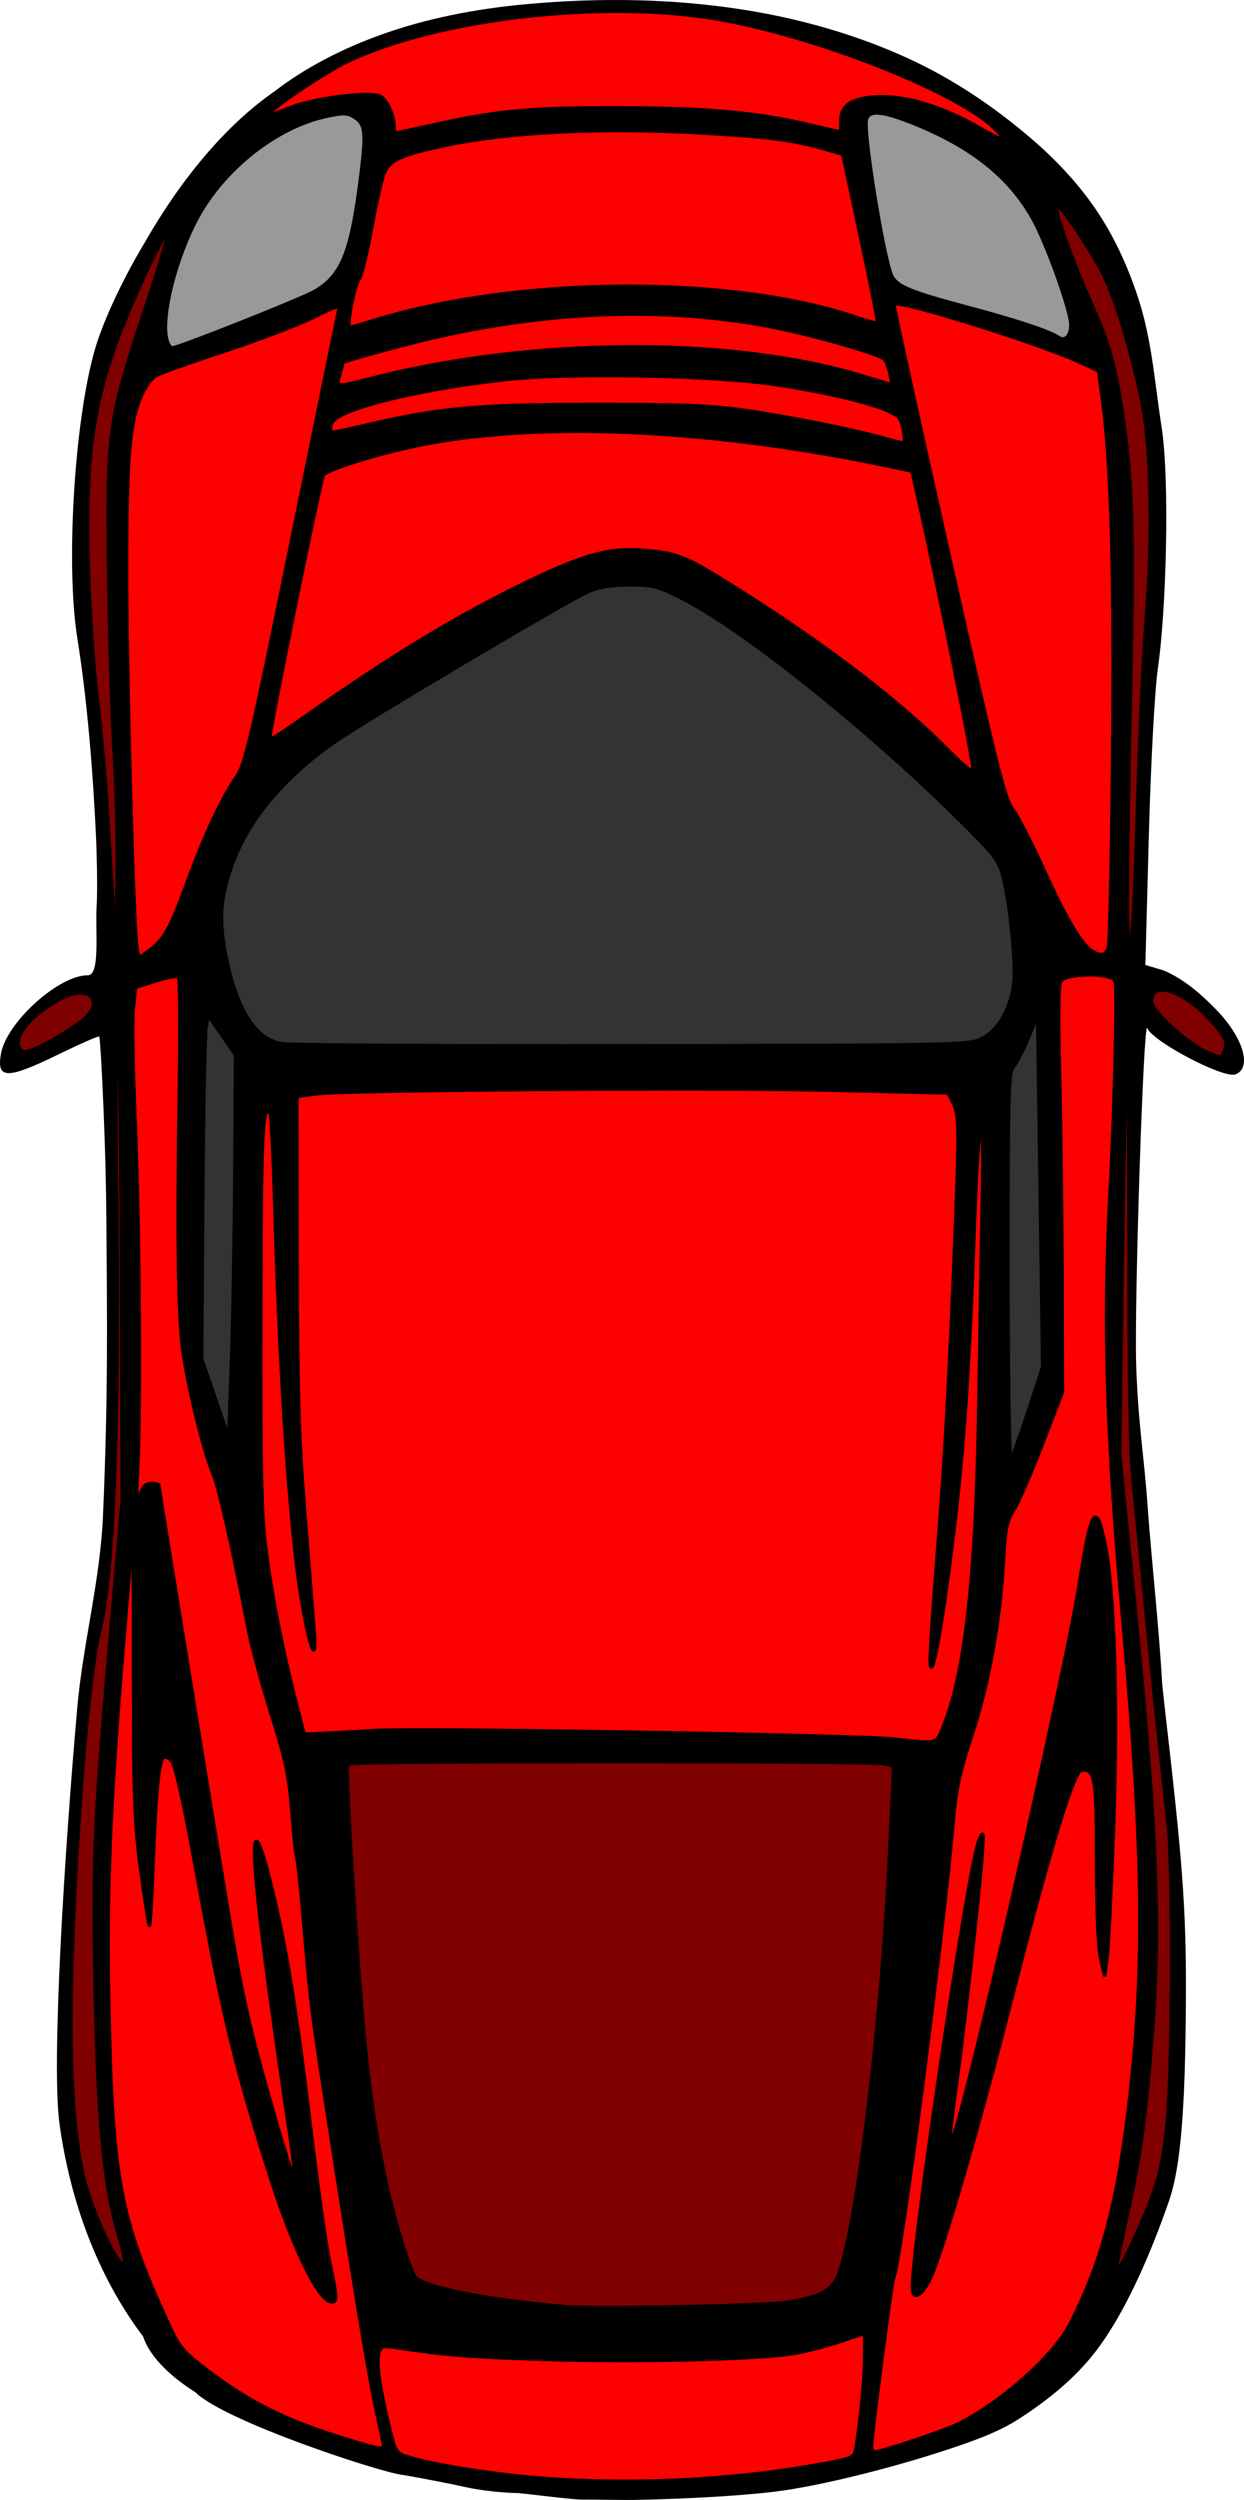 <?xml version="1.0" encoding="UTF-8" standalone="no"?>
<!-- Created with Inkscape (http://www.inkscape.org/) -->

<svg
   width="220.017"
   height="442.143"
   id="svg3515"
   version="1.1"
   inkscape:version="0.48.1 "
   sodipodi:docname="cars_racer.svg"
   xmlns:inkscape="http://www.inkscape.org/namespaces/inkscape"
   xmlns:sodipodi="http://sodipodi.sourceforge.net/DTD/sodipodi-0.dtd"
   xmlns="http://www.w3.org/2000/svg"
   xmlns:svg="http://www.w3.org/2000/svg"
   xmlns:rdf="http://www.w3.org/1999/02/22-rdf-syntax-ns#"
   xmlns:cc="http://creativecommons.org/ns#"
   xmlns:dc="http://purl.org/dc/elements/1.1/">
  <defs
     id="defs3517">
    <clipPath
       clipPathUnits="userSpaceOnUse"
       id="clipPath536">
      <rect
         style="opacity:0.5;fill:#00ff00"
         id="rect538"
         width="262.434"
         height="544.368"
         x="-471.938"
         y="486.426" />
    </clipPath>
  </defs>
  <sodipodi:namedview
     id="base"
     pagecolor="#ffffff"
     bordercolor="#666666"
     borderopacity="1.0"
     inkscape:pageopacity="0.0"
     inkscape:pageshadow="2"
     inkscape:zoom="0.35"
     inkscape:cx="548.3593"
     inkscape:cy="38.214297"
     inkscape:document-units="px"
     inkscape:current-layer="layer1"
     showgrid="false"
     fit-margin-top="0"
     fit-margin-left="0"
     fit-margin-right="0"
     fit-margin-bottom="0"
     inkscape:window-width="1680"
     inkscape:window-height="988"
     inkscape:window-x="-8"
     inkscape:window-y="-8"
     inkscape:window-maximized="1"
     inkscape:showpageshadow="2"
     inkscape:pagecheckerboard="0"
     inkscape:deskcolor="#d1d1d1" />
  <g
     inkscape:label="Layer 1"
     inkscape:groupmode="layer"
     id="layer1"
     transform="translate(445.687,-242.719)">
    <g
       id="g3271"
       transform="translate(1.876,-286.769)"
       clip-path="url(#clipPath536)">
      <path
         inkscape:export-ydpi="90"
         inkscape:export-xdpi="90"
         inkscape:export-filename="C:\Users\Dovile\Desktop\doodles\racer\red.png"
         sodipodi:nodetypes="cacaaasccssccscsaaassccsccccaassasssssacssccscccc"
         inkscape:connector-curvature="0"
         id="path2995-4-8"
         d="m -399.006,545.641 c 5.527,-4.255 11.898,-7.479 18.449,-9.873 8.355,-3.053 17.246,-4.733 26.104,-5.546 12.829,-1.176 25.914,-1.012 38.635,1.023 10.067,1.61 20.056,4.471 29.301,8.769 7.687,3.573 14.84,8.414 21.28,13.926 4.472,3.828 8.584,8.2 11.834,13.108 3.206,4.841 5.602,10.256 7.348,15.794 2.269,7.197 2.786,14.865 3.951,22.291 1.461,9.581 0.782,32.787 -0.684,42.618 -0.532,3.569 -1.245,16.818 -1.585,29.443 l -0.617,22.954 3.239,0.974 c 3.769,1.58 7.122,4.632 9.76,7.423 4.462,4.839 5.807,9.889 2.918,10.958 -2.104,0.779 -14.658,-5.82 -15.584,-8.191 -0.649,-1.661 -2.295,48.126 -1.963,59.403 0.301,10.246 1.449,16.676 2.016,25.026 0.802,10.844 2,21.156 2.587,31.561 0.438,4.166 1.184,10.562 1.4,12.49 2.615,23.294 3.023,30.892 2.714,50.536 -0.279,17.706 -1.536,24.462 -2.926,28.47 -1.891,5.452 -6.597,18.26 -12.924,26.522 -3.69,4.819 -8.573,8.739 -13.68,12.019 -3.196,2.052 -6.809,3.415 -10.399,4.655 -10.657,3.682 -24.745,7.22 -32.821,8.181 -10.061,1.197 -24.481,1.469 -25.97,1.455 l -7.358,-0.073 c -1.607,0.12 -7.778,-0.729 -11.899,-1.143 -2.742,-0.033 -6.867,-0.492 -9.167,-1.02 -2.3,-0.528 -7.325,-1.508 -11.167,-2.179 -3.508,-0.252 -31.612,-9.474 -36.799,-14.641 -3.446,-2.159 -7.913,-5.766 -9.234,-9.845 -8.155,-10.819 -12.882,-24.021 -14.763,-37.394 -1.558,-10.816 0.943,-49.19 3.095,-73.676 1.002,-11.403 4.068,-22.601 4.564,-34.037 0.937,-21.623 0.724,-35.03 0.597,-52.546 -0.047,-6.514 -0.22,-12.672 -0.504,-19.537 -0.283,-6.865 -0.623,-12.592 -0.756,-12.728 -0.132,-0.135 -3.36,1.277 -7.173,3.138 -9.138,4.461 -11.003,4.446 -10.212,-0.08 0.972,-5.565 10.256,-13.953 15.374,-13.892 2.223,0.027 1.296,-8.021 1.544,-12.07 0.233,-3.798 -0.056,-11.414 -0.056,-11.414 -0.619,-13.854 -1.778,-26.374 -3.329,-35.959 -2.201,-13.6 -0.402,-40.685 3.489,-52.545 1.678,-5.115 5.037,-12.011 8.388,-17.568 6.379,-11.176 14.314,-20.778 22.983,-26.781 z"
         style="fill:#000000" />
      <path
         inkscape:export-ydpi="90"
         inkscape:export-xdpi="90"
         inkscape:export-filename="C:\Users\Dovile\Desktop\doodles\racer\red.png"
         inkscape:connector-curvature="0"
         id="path3029"
         d="m -254.368,697.731 c -1.858,-1.082 -4.688,-5.845 -8.621,-14.508 -2.119,-4.666 -4.582,-9.442 -5.475,-10.612 -1.416,-1.857 -2.867,-7.661 -11.401,-45.627 -5.378,-23.924 -9.698,-43.595 -9.599,-43.713 0.703,-0.839 25.046,6.733 32.474,10.101 l 3.723,1.688 0.724,5.437 c 1.523,11.44 2.062,30.747 1.756,62.898 -0.169,17.746 -0.502,32.876 -0.74,33.622 -0.469,1.471 -1.218,1.659 -2.841,0.713 z"
         style="fill:#ff0000;fill-opacity:1;fill-rule:evenodd;stroke:#000000;stroke-width:0.603;stroke-linecap:butt;stroke-linejoin:miter;stroke-miterlimit:4;stroke-dasharray:none;stroke-dashoffset:0;stroke-opacity:1" />
      <path
         inkscape:export-ydpi="90"
         inkscape:export-xdpi="90"
         inkscape:export-filename="C:\Users\Dovile\Desktop\doodles\racer\red.png"
         inkscape:connector-curvature="0"
         id="path3031"
         d="m -423.313,697.299 c -0.63,-2.954 -1.895,-49.477 -1.857,-68.28 0.039,-19.258 0.589,-25.236 2.749,-29.857 0.621,-1.329 1.688,-2.766 2.371,-3.192 0.683,-0.427 6.12,-2.381 12.081,-4.342 5.961,-1.962 13.027,-4.643 15.7,-5.957 4.529,-2.227 4.841,-2.301 4.561,-1.081 -0.165,0.72 -3.895,18.95 -8.288,40.51 -7.117,34.93 -8.172,39.473 -9.687,41.698 -2.663,3.911 -5.623,10.159 -8.388,17.707 -3.329,9.086 -4.311,10.939 -6.809,12.845 l -2.084,1.59 z"
         style="fill:#ff0000;fill-opacity:1;fill-rule:evenodd;stroke:#000000;stroke-width:0.603;stroke-linecap:butt;stroke-linejoin:miter;stroke-miterlimit:4;stroke-dasharray:none;stroke-dashoffset:0;stroke-opacity:1" />
      <path
         inkscape:export-ydpi="90"
         inkscape:export-xdpi="90"
         inkscape:export-filename="C:\Users\Dovile\Desktop\doodles\racer\red.png"
         inkscape:connector-curvature="0"
         id="path3033"
         d="m -274.132,552.201 c -7.311,-4.246 -14.687,-6.246 -20.039,-5.434 -3.306,0.502 -4.688,1.727 -4.688,4.158 v 1.932 l -5.88,-1.366 c -9.218,-2.142 -17.983,-2.907 -33.622,-2.938 -15.338,-0.029 -21.272,0.521 -32.497,3.016 -3.61,0.802 -6.664,1.459 -6.785,1.459 -0.121,0 -0.22,-0.502 -0.22,-1.116 0,-2.166 -1.37,-5.006 -2.637,-5.47 -2.151,-0.787 -11.763,0.478 -15.689,2.063 -1.995,0.806 -3.709,1.384 -3.809,1.284 -0.513,-0.513 9.813,-7.507 13.997,-9.481 16.113,-7.602 45.199,-10.918 65.309,-7.445 17.902,3.091 43.121,13.138 49.382,19.673 2.074,2.165 1.335,2.077 -2.821,-0.336 z"
         style="fill:#ff0000;fill-opacity:1;fill-rule:evenodd;stroke:#000000;stroke-width:0.603;stroke-linecap:butt;stroke-linejoin:miter;stroke-miterlimit:4;stroke-dasharray:none;stroke-dashoffset:0;stroke-opacity:1" />
      <path
         inkscape:export-ydpi="90"
         inkscape:export-xdpi="90"
         inkscape:export-filename="C:\Users\Dovile\Desktop\doodles\racer\red.png"
         inkscape:connector-curvature="0"
         id="path3035"
         d="m -385.43,583.518 c 0.402,-2.138 1.036,-4.256 1.409,-4.705 0.373,-0.449 1.359,-4.501 2.19,-9.004 0.832,-4.503 1.846,-8.919 2.254,-9.814 1.038,-2.279 3.166,-3.204 11.254,-4.891 10.657,-2.223 26.943,-3.053 42.988,-2.192 13.354,0.717 17.783,1.263 23.486,2.894 l 3.342,0.956 0.991,4.617 c 4.07,18.968 5.295,25.017 5.105,25.207 -0.12,0.12 -1.688,-0.286 -3.484,-0.904 -22.135,-7.611 -60.225,-7.391 -85.587,0.495 -2.156,0.67 -4.091,1.221 -4.299,1.223 -0.208,0.003 -0.05,-1.745 0.352,-3.883 z"
         style="fill:#ff0000;fill-opacity:1;fill-rule:evenodd;stroke:#000000;stroke-width:0.603;stroke-linecap:butt;stroke-linejoin:miter;stroke-miterlimit:4;stroke-dasharray:none;stroke-dashoffset:0;stroke-opacity:1" />
      <path
         inkscape:export-ydpi="90"
         inkscape:export-xdpi="90"
         inkscape:export-filename="C:\Users\Dovile\Desktop\doodles\racer\red.png"
         inkscape:connector-curvature="0"
         id="path3037"
         d="m -279.866,662.161 c -8.4,-8.512 -21.297,-18.419 -36.483,-28.023 -9.981,-6.313 -11.271,-6.853 -17.49,-7.323 -6.047,-0.458 -10.293,0.702 -20.505,5.599 -12.026,5.768 -24.576,13.374 -39.364,23.859 -3.275,2.322 -6.045,4.128 -6.156,4.013 -0.309,-0.318 8.965,-45.939 9.509,-46.779 0.583,-0.9 8.439,-3.426 15.445,-4.965 21.466,-4.717 52.989,-3.369 85.799,3.667 l 2.838,0.609 0.915,4.029 c 3.907,17.196 10.173,48.195 9.904,48.999 -0.108,0.323 -2.094,-1.335 -4.414,-3.686 z"
         style="fill:#ff0000;fill-opacity:1;fill-rule:evenodd;stroke:#000000;stroke-width:0.603;stroke-linecap:butt;stroke-linejoin:miter;stroke-miterlimit:4;stroke-dasharray:none;stroke-dashoffset:0;stroke-opacity:1" />
      <path
         inkscape:export-ydpi="90"
         inkscape:export-xdpi="90"
         inkscape:export-filename="C:\Users\Dovile\Desktop\doodles\racer\red.png"
         inkscape:connector-curvature="0"
         id="path3039"
         d="m -291.321,606.959 c -5.419,-1.516 -16.734,-3.778 -24.425,-4.882 -6.055,-0.87 -11.396,-1.078 -27.139,-1.061 -20.759,0.023 -27.196,0.636 -40.908,3.892 -2.81,0.667 -5.192,1.129 -5.295,1.026 -0.103,-0.103 -0.031,-0.784 0.16,-1.514 0.627,-2.4 14.208,-5.884 30.193,-7.746 11.397,-1.328 37.368,-0.854 48.733,0.889 11.673,1.79 20.577,4.253 21.589,5.97 0.602,1.023 1.075,4.373 0.609,4.323 -0.275,-0.03 -1.857,-0.434 -3.516,-0.898 z"
         style="fill:#ff0000;fill-opacity:1;fill-rule:evenodd;stroke:#000000;stroke-width:0.603;stroke-linecap:butt;stroke-linejoin:miter;stroke-miterlimit:4;stroke-dasharray:none;stroke-dashoffset:0;stroke-opacity:1" />
      <path
         inkscape:export-ydpi="90"
         inkscape:export-xdpi="90"
         inkscape:export-filename="C:\Users\Dovile\Desktop\doodles\racer\red.png"
         inkscape:connector-curvature="0"
         id="path3041"
         d="m -387.472,595.702 c 0.309,-1.076 0.561,-2.006 0.561,-2.068 0,-0.187 6.591,-2.055 12.665,-3.59 22.273,-5.628 44.45,-6.524 63.928,-2.582 7.465,1.511 18.523,4.731 19.217,5.596 0.3,0.374 0.729,1.539 0.954,2.591 l 0.408,1.912 -5.616,-1.684 c -23.147,-6.94 -58.156,-6.722 -86.6,0.541 -6.308,1.611 -6.19,1.626 -5.518,-0.716 z"
         style="fill:#ff0000;fill-opacity:1;fill-rule:evenodd;stroke:#000000;stroke-width:0.603;stroke-linecap:butt;stroke-linejoin:miter;stroke-miterlimit:4;stroke-dasharray:none;stroke-dashoffset:0;stroke-opacity:1" />
      <path
         inkscape:export-ydpi="90"
         inkscape:export-xdpi="90"
         inkscape:export-filename="C:\Users\Dovile\Desktop\doodles\racer\red.png"
         inkscape:connector-curvature="0"
         id="path3043"
         d="m -293.431,962.243 c 0,-1.73 3.605,-29.358 3.891,-29.821 1.172,-1.896 8.819,-60.398 10.573,-80.884 0.477,-5.568 1.137,-8.603 3.308,-15.199 3,-9.118 5.008,-20.235 5.583,-30.916 0.298,-5.542 0.586,-6.981 1.748,-8.745 0.765,-1.161 3.029,-6.36 5.031,-11.553 l 3.64,-9.442 -0.075,-21.617 c -0.041,-11.89 -0.245,-27.995 -0.452,-35.79 -0.239,-8.967 -0.158,-14.56 0.22,-15.228 0.847,-1.497 9.032,-1.558 9.602,-0.072 0.442,1.152 -0.04,21.768 -0.872,37.313 -1.264,23.607 -0.657,43.211 2.401,77.497 3.424,38.383 3.721,58.946 1.181,81.719 -2.121,19.02 -4.855,29.575 -10.589,40.891 -2.851,5.627 -11.997,13.826 -19.809,17.76 -2.365,1.191 -13.61,4.975 -14.783,4.975 -0.328,0 -0.596,-0.4 -0.596,-0.89 z m 10.625,-30.273 c 2.12,-4.794 8.526,-26.857 13.804,-47.541 6.944,-27.214 11.286,-41.564 12.654,-41.828 2.435,-0.469 2.72,1.203 2.72,15.981 0,8.691 0.274,15.244 0.721,17.224 l 0.721,3.196 0.421,-3.18 c 0.232,-1.749 0.747,-12.14 1.145,-23.091 0.795,-21.872 0.162,-42.325 -1.562,-50.473 -1.553,-7.337 -2.421,-5.955 -4.453,7.086 -2.589,16.619 -21.147,97.429 -22.7,98.848 -0.414,0.378 -0.238,-1.372 1.233,-12.304 1.323,-9.827 3.841,-32.465 4.227,-37.995 0.317,-4.544 0.286,-4.715 -0.535,-2.941 -1.769,3.824 -11.781,71.007 -11.785,79.082 -0.001,2.579 1.827,1.465 3.388,-2.063 z"
         style="fill:#ff0000;fill-opacity:1;fill-rule:evenodd;stroke:#000000;stroke-width:0.603;stroke-linecap:butt;stroke-linejoin:miter;stroke-miterlimit:4;stroke-dasharray:none;stroke-dashoffset:0;stroke-opacity:1" />
      <path
         inkscape:export-ydpi="90"
         inkscape:export-xdpi="90"
         inkscape:export-filename="C:\Users\Dovile\Desktop\doodles\racer\red.png"
         inkscape:connector-curvature="0"
         id="path3045"
         d="m -386.609,960.777 c -10.624,-3.296 -16.951,-6.458 -24.499,-12.245 -4.214,-3.23 -4.787,-3.939 -6.865,-8.484 -8.443,-18.462 -9.71,-25.313 -10.342,-55.921 -0.407,-19.703 0.206,-35.058 2.504,-62.722 0.813,-9.785 1.563,-19.012 1.667,-20.505 0.104,-1.493 0.192,9.092 0.194,23.521 0.004,23.235 0.15,27.325 1.274,35.774 0.698,5.247 1.389,9.659 1.536,9.805 0.146,0.146 0.461,-5.097 0.699,-11.651 0.426,-11.708 0.975,-17.255 1.788,-18.068 0.226,-0.226 0.852,0.031 1.391,0.57 0.67,0.67 2.009,6.584 4.227,18.66 5.023,27.358 7.051,35.733 13.477,55.674 4.001,12.415 8.476,21.41 10.65,21.41 1.041,0 1.008,-0.578 -0.418,-7.407 -0.665,-3.184 -2.163,-13.826 -3.329,-23.647 -2.436,-20.52 -4.371,-32.359 -7.016,-42.923 -3.738,-14.926 -3.83,-7.017 -0.225,19.397 1.177,8.624 2.699,19.28 3.383,23.681 0.684,4.4 1.157,8.436 1.05,8.968 -0.106,0.532 -2.171,-6.053 -4.589,-14.634 -3.768,-13.375 -4.863,-18.443 -7.666,-35.504 -4.552,-27.698 -11.76,-72.077 -11.76,-72.402 0,-0.149 -0.527,-0.27 -1.171,-0.27 -1.344,0 -1.847,0.654 -2.51,3.264 -0.26,1.024 -0.285,-1.666 -0.054,-5.978 0.572,-10.72 0.305,-44.411 -0.497,-62.7 -0.363,-8.281 -0.485,-16.694 -0.27,-18.696 l 0.39,-3.64 3.586,-1.134 c 1.972,-0.623 3.78,-0.94 4.016,-0.703 0.236,0.237 0.294,9.431 0.128,20.433 -0.385,25.505 -0.205,39.236 0.593,45.387 0.795,6.129 3.773,18.377 5.34,21.958 1.049,2.397 3.389,12.702 6.412,28.234 0.537,2.758 2.32,9.272 3.962,14.474 2.532,8.023 3.081,10.64 3.615,17.243 0.346,4.281 0.745,7.971 0.886,8.199 0.141,0.228 0.672,5.274 1.181,11.214 1.286,15.028 1.306,15.189 4.588,36.43 4.538,29.369 7.096,44.791 8.408,50.682 0.661,2.966 1.201,5.531 1.201,5.701 0,0.56 -1.448,0.258 -6.936,-1.444 v 0 z"
         style="fill:#ff0000;fill-opacity:1;fill-rule:evenodd;stroke:#000000;stroke-width:0.603;stroke-linecap:butt;stroke-linejoin:miter;stroke-miterlimit:4;stroke-dasharray:none;stroke-dashoffset:0;stroke-opacity:1" />
      <path
         inkscape:export-ydpi="90"
         inkscape:export-xdpi="90"
         inkscape:export-filename="C:\Users\Dovile\Desktop\doodles\racer\red.png"
         inkscape:connector-curvature="0"
         id="path3047"
         d="m -289.21,837.077 c -6.37,-0.737 -83.638,-2.02 -92.069,-1.529 -4.259,0.248 -8.809,0.492 -10.112,0.542 l -2.369,0.091 -1.406,-5.428 c -2.376,-9.174 -4.338,-19.138 -5.363,-27.24 -0.811,-6.41 -0.967,-13.644 -0.906,-42.098 0.069,-31.934 0.278,-36.479 1.623,-35.135 0.212,0.212 0.607,8.065 0.877,17.449 0.703,24.423 1.941,45.274 3.61,60.788 1.272,11.821 4.073,22.842 3.292,12.953 -0.183,-2.315 -0.916,-11.536 -1.629,-20.492 -1.066,-13.388 -1.305,-21.377 -1.343,-44.93 l -0.046,-28.647 3.317,-0.441 c 5.387,-0.715 69.77,-1.169 91.663,-0.645 l 20.196,0.483 0.912,1.809 c 1.091,2.165 1.1,4.36 0.117,28.044 -1.009,24.309 -1.665,35.609 -3.133,53.959 -0.689,8.614 -1.165,16.349 -1.057,17.188 0.311,2.421 1.564,-3.748 3.181,-15.662 2.496,-18.385 3.649,-33.505 4.541,-59.522 0.36,-10.517 0.903,-19.542 1.206,-20.056 0.337,-0.573 0.441,4.554 0.268,13.238 -0.155,7.795 -0.422,23.551 -0.592,35.013 -0.469,31.557 -2.388,48.797 -6.525,58.617 -1.056,2.508 -0.975,2.491 -8.251,1.649 v 0 z"
         style="fill:#ff0000;fill-opacity:1;fill-rule:evenodd;stroke:#000000;stroke-width:0.603;stroke-linecap:butt;stroke-linejoin:miter;stroke-miterlimit:4;stroke-dasharray:none;stroke-dashoffset:0;stroke-opacity:1" />
      <path
         inkscape:export-ydpi="90"
         inkscape:export-xdpi="90"
         inkscape:export-filename="C:\Users\Dovile\Desktop\doodles\racer\red.png"
         inkscape:connector-curvature="0"
         id="path3049"
         d="m -349.293,967.959 c -8.525,-0.508 -20.454,-2.269 -25.556,-3.772 -2.714,-0.8 -2.714,-0.8 -3.758,-4.998 -1.705,-6.857 -2.425,-11.652 -2.004,-13.33 0.377,-1.503 0.529,-1.558 3.23,-1.156 9.09,1.352 12.683,1.635 26.354,2.074 16.468,0.528 38.199,-0.019 44.221,-1.113 2.098,-0.381 5.694,-1.329 7.991,-2.106 l 4.177,-1.413 v 4.027 c 0,3.669 -0.728,11.387 -1.521,16.136 -0.309,1.851 -0.419,1.907 -5.579,2.873 -14.848,2.779 -31.369,3.744 -47.555,2.78 z"
         style="fill:#ff0000;fill-opacity:1;fill-rule:evenodd;stroke:#000000;stroke-width:0.603;stroke-linecap:butt;stroke-linejoin:miter;stroke-miterlimit:4;stroke-dasharray:none;stroke-dashoffset:0;stroke-opacity:1" />
      <path
         inkscape:export-ydpi="90"
         inkscape:export-xdpi="90"
         inkscape:export-filename="C:\Users\Dovile\Desktop\doodles\racer\red.png"
         inkscape:connector-curvature="0"
         id="path3051"
         d="m -426.571,929.208 c -1.751,-2.175 -5.141,-10.134 -6.17,-14.488 -1.868,-7.903 -2.595,-20.162 -2.154,-36.322 0.647,-23.718 3.01,-52.743 4.891,-60.081 2.506,-9.772 3.536,-34.933 3.084,-75.313 -0.218,-19.44 -0.151,-33.092 0.158,-32.567 0.293,0.498 0.597,19.631 0.676,42.518 l 0.144,41.613 -1.86,21.41 c -3.07,35.338 -3.349,41.336 -2.958,63.626 0.416,23.764 1.509,35.983 3.982,44.516 1.587,5.477 1.644,6.873 0.206,5.089 z"
         style="fill:#800000;fill-opacity:1;fill-rule:evenodd;stroke:#000000;stroke-width:0.603;stroke-linecap:butt;stroke-linejoin:miter;stroke-miterlimit:4;stroke-dasharray:none;stroke-dashoffset:0;stroke-opacity:1" />
      <path
         inkscape:export-ydpi="90"
         inkscape:export-xdpi="90"
         inkscape:export-filename="C:\Users\Dovile\Desktop\doodles\racer\red.png"
         inkscape:connector-curvature="0"
         id="path3053"
         d="m -250.009,929.986 c 0,-0.319 0.805,-4.186 1.789,-8.594 2.472,-11.074 3.386,-17.859 4.569,-33.899 1.391,-18.87 0.522,-37.367 -3.726,-79.355 l -2.166,-21.41 0.45,-32.265 c 0.248,-17.746 0.618,-35.115 0.822,-38.598 0.205,-3.483 0.372,10.494 0.372,31.059 0,26.13 0.233,39.662 0.775,44.93 0.426,4.146 1.445,14.459 2.264,22.918 0.819,8.458 1.926,19.314 2.458,24.124 0.533,4.81 1.208,11.052 1.5,13.871 0.762,7.341 0.716,39.741 -0.071,50.057 -0.729,9.56 -1.762,13.471 -5.953,22.542 -2.216,4.797 -3.083,6.097 -3.083,4.621 z"
         style="fill:#800000;fill-opacity:1;fill-rule:evenodd;stroke:#000000;stroke-width:0.603;stroke-linecap:butt;stroke-linejoin:miter;stroke-miterlimit:4;stroke-dasharray:none;stroke-dashoffset:0;stroke-opacity:1" />
      <path
         inkscape:export-ydpi="90"
         inkscape:export-xdpi="90"
         inkscape:export-filename="C:\Users\Dovile\Desktop\doodles\racer\red.png"
         inkscape:connector-curvature="0"
         id="path3055"
         d="m -234.63,715.343 c -1.327,-0.604 -3.996,-2.598 -5.932,-4.431 -2.697,-2.553 -3.473,-3.668 -3.317,-4.769 0.466,-3.294 6.105,-1.151 10.698,4.067 2.489,2.827 2.777,3.554 2.106,5.303 -0.455,1.185 -0.59,1.179 -3.554,-0.171 z"
         style="fill:#800000;fill-opacity:1;fill-rule:evenodd;stroke:#000000;stroke-width:0.603;stroke-linecap:butt;stroke-linejoin:miter;stroke-miterlimit:4;stroke-dasharray:none;stroke-dashoffset:0;stroke-opacity:1" />
      <path
         inkscape:export-ydpi="90"
         inkscape:export-xdpi="90"
         inkscape:export-filename="C:\Users\Dovile\Desktop\doodles\racer\red.png"
         inkscape:connector-curvature="0"
         id="path3057"
         d="m -248.184,686.886 c 0.009,-5.788 0.276,-22.33 0.595,-36.758 0.595,-26.984 0.288,-36.461 -1.566,-48.247 -1.317,-8.375 -2.409,-12.112 -5.623,-19.245 -3.123,-6.931 -6.399,-16.224 -5.897,-16.727 0.523,-0.523 6.403,8.253 8.546,12.753 2.19,4.6 5.114,14.53 6.659,22.616 1.519,7.951 1.794,23.139 0.671,37.09 -0.534,6.634 -1.26,22.375 -1.614,34.979 -0.355,12.66 -0.899,23.174 -1.214,23.49 -0.359,0.361 -0.565,-3.327 -0.555,-9.951 z"
         style="fill:#800000;fill-opacity:1;fill-rule:evenodd;stroke:#000000;stroke-width:0.603;stroke-linecap:butt;stroke-linejoin:miter;stroke-miterlimit:4;stroke-dasharray:none;stroke-dashoffset:0;stroke-opacity:1" />
      <path
         inkscape:export-ydpi="90"
         inkscape:export-xdpi="90"
         inkscape:export-filename="C:\Users\Dovile\Desktop\doodles\racer\red.png"
         inkscape:connector-curvature="0"
         id="path3059"
         d="m -427.494,690.233 c -0.263,-3.98 -0.751,-11.825 -1.086,-17.432 -0.334,-5.607 -1.155,-14.699 -1.823,-20.204 -0.668,-5.505 -1.369,-15.979 -1.556,-23.277 -0.437,-17.02 0.585,-26.181 4.105,-36.789 2.387,-7.194 9.353,-22.443 9.971,-21.825 0.178,0.178 -1.74,6.561 -4.262,14.185 -6.296,19.036 -6.557,21.01 -6.193,46.841 0.159,11.278 0.6,25.255 0.98,31.059 0.38,5.805 0.612,15.982 0.516,22.616 l -0.174,12.062 z"
         style="fill:#800000;fill-opacity:1;fill-rule:evenodd;stroke:#000000;stroke-width:0.603;stroke-linecap:butt;stroke-linejoin:miter;stroke-miterlimit:4;stroke-dasharray:none;stroke-dashoffset:0;stroke-opacity:1" />
      <path
         inkscape:export-ydpi="90"
         inkscape:export-xdpi="90"
         inkscape:export-filename="C:\Users\Dovile\Desktop\doodles\racer\red.png"
         inkscape:connector-curvature="0"
         id="path3061"
         d="m -444.159,714.742 c -1.106,-2.066 2.467,-6.154 7.684,-8.794 4.456,-2.254 7.398,0.41 3.966,3.591 -1.791,1.66 -6.777,4.655 -9.423,5.661 -1.369,0.52 -1.746,0.443 -2.227,-0.457 z"
         style="fill:#800000;fill-opacity:1;fill-rule:evenodd;stroke:#000000;stroke-width:0.603;stroke-linecap:butt;stroke-linejoin:miter;stroke-miterlimit:4;stroke-dasharray:none;stroke-dashoffset:0;stroke-opacity:1" />
      <path
         inkscape:export-ydpi="90"
         inkscape:export-xdpi="90"
         inkscape:export-filename="C:\Users\Dovile\Desktop\doodles\racer\red.png"
         inkscape:connector-curvature="0"
         id="path3063"
         d="m -347.71,937.432 c -13.743,-1.195 -24.918,-3.408 -26.434,-5.236 -0.355,-0.428 -1.326,-2.938 -2.157,-5.577 -3.117,-9.894 -5.174,-20.758 -6.666,-35.208 -1.334,-12.916 -3.594,-49.448 -3.091,-49.951 0.568,-0.567 92.97,-0.581 95.042,-0.014 l 1.511,0.413 -0.734,15.555 c -1.395,29.573 -5.725,65.422 -8.957,74.151 -1.094,2.955 -2.944,4.025 -8.73,5.049 -3.777,0.669 -34.285,1.295 -39.786,0.816 v 0 z"
         style="fill:#800000;fill-opacity:1;fill-rule:evenodd;stroke:#000000;stroke-width:0.603;stroke-linecap:butt;stroke-linejoin:miter;stroke-miterlimit:4;stroke-dasharray:none;stroke-dashoffset:0;stroke-opacity:1" />
      <path
         inkscape:export-ydpi="90"
         inkscape:export-xdpi="90"
         inkscape:export-filename="C:\Users\Dovile\Desktop\doodles\racer\red.png"
         inkscape:connector-curvature="0"
         id="path3065"
         d="m -397.733,714.084 c -4.834,-0.798 -8.22,-6.378 -10.082,-16.614 -0.984,-5.409 -0.716,-9.073 1.049,-14.312 2.787,-8.273 9.015,-15.881 18.351,-22.417 5.334,-3.734 41.305,-25.066 44.907,-26.631 1.889,-0.821 4.068,-1.171 7.293,-1.171 4.146,0 5.051,0.23 9.205,2.338 10.695,5.429 32.031,22.412 48.526,38.627 6.467,6.357 7.516,7.666 8.252,10.298 1.182,4.226 2.351,15.286 2.001,18.929 -0.431,4.49 -2.71,8.553 -5.619,10.019 -2.341,1.18 -3.681,1.208 -61.798,1.291 -32.673,0.047 -60.611,-0.114 -62.085,-0.358 z"
         style="fill:#333333;fill-opacity:1;fill-rule:evenodd;stroke:#000000;stroke-width:0.603;stroke-linecap:butt;stroke-linejoin:miter;stroke-miterlimit:4;stroke-dasharray:none;stroke-dashoffset:0;stroke-opacity:1" />
      <path
         inkscape:export-ydpi="90"
         inkscape:export-xdpi="90"
         inkscape:export-filename="C:\Users\Dovile\Desktop\doodles\racer\red.png"
         inkscape:connector-curvature="0"
         id="path3067"
         d="m -409.503,776.777 -2.389,-6.936 0.194,-28.451 c 0.107,-15.648 0.371,-29.314 0.587,-30.369 l 0.392,-1.917 2.406,3.495 2.406,3.495 -0.122,20.541 c -0.067,11.297 -0.338,26.511 -0.603,33.809 l -0.481,13.268 z"
         style="fill:#333333;fill-opacity:1;fill-rule:evenodd;stroke:#000000;stroke-width:0.603;stroke-linecap:butt;stroke-linejoin:miter;stroke-miterlimit:4;stroke-dasharray:none;stroke-dashoffset:0;stroke-opacity:1" />
      <path
         inkscape:export-ydpi="90"
         inkscape:export-xdpi="90"
         inkscape:export-filename="C:\Users\Dovile\Desktop\doodles\racer\red.png"
         inkscape:connector-curvature="0"
         id="path3069"
         d="m -269.289,753.907 c -0.016,-30.348 0.097,-34.757 0.91,-35.656 0.511,-0.564 1.695,-2.842 2.631,-5.061 l 1.703,-4.035 0.446,31.057 0.446,31.057 -2.539,7.73 c -1.396,4.251 -2.773,8.137 -3.059,8.635 -0.295,0.514 -0.528,-14.04 -0.538,-33.726 z"
         style="fill:#333333;fill-opacity:1;fill-rule:evenodd;stroke:#000000;stroke-width:0.603;stroke-linecap:butt;stroke-linejoin:miter;stroke-miterlimit:4;stroke-dasharray:none;stroke-dashoffset:0;stroke-opacity:1" />
      <path
         inkscape:export-ydpi="90"
         inkscape:export-xdpi="90"
         inkscape:export-filename="C:\Users\Dovile\Desktop\doodles\racer\red.png"
         inkscape:connector-curvature="0"
         id="path3071"
         d="m -260.261,589.206 c -1.808,-1.178 -7.425,-3.04 -16.3,-5.404 -9.819,-2.616 -12.276,-3.62 -13.234,-5.41 -1.405,-2.626 -5.168,-25.8 -4.521,-27.84 0.509,-1.604 2.753,-1.434 7.903,0.598 10.546,4.162 17.354,9.551 21.541,17.052 2.127,3.81 5.793,13.693 6.593,17.771 0.454,2.317 -0.642,4.105 -1.983,3.232 z"
         style="fill:#999999;fill-opacity:1;fill-rule:evenodd;stroke:#000000;stroke-width:0.603;stroke-linecap:butt;stroke-linejoin:miter;stroke-miterlimit:4;stroke-dasharray:none;stroke-dashoffset:0;stroke-opacity:1" />
      <path
         inkscape:export-ydpi="90"
         inkscape:export-xdpi="90"
         inkscape:export-filename="C:\Users\Dovile\Desktop\doodles\racer\red.png"
         inkscape:connector-curvature="0"
         id="path3073"
         d="m -417.906,590.07 c -1.304,-3.397 0.789,-12.946 4.532,-20.678 4.562,-9.424 14.385,-17.434 23.772,-19.383 2.817,-0.585 3.58,-0.55 4.755,0.22 1.892,1.24 2.051,2.639 1.139,10.037 -1.698,13.769 -3.338,17.924 -8.186,20.742 -2.305,1.34 -24.137,10.015 -25.204,10.015 -0.243,0 -0.606,-0.429 -0.808,-0.954 z"
         style="fill:#999999;fill-opacity:1;fill-rule:evenodd;stroke:#000000;stroke-width:0.603;stroke-linecap:butt;stroke-linejoin:miter;stroke-miterlimit:4;stroke-dasharray:none;stroke-dashoffset:0;stroke-opacity:1" />
    </g>
  </g>
</svg>
